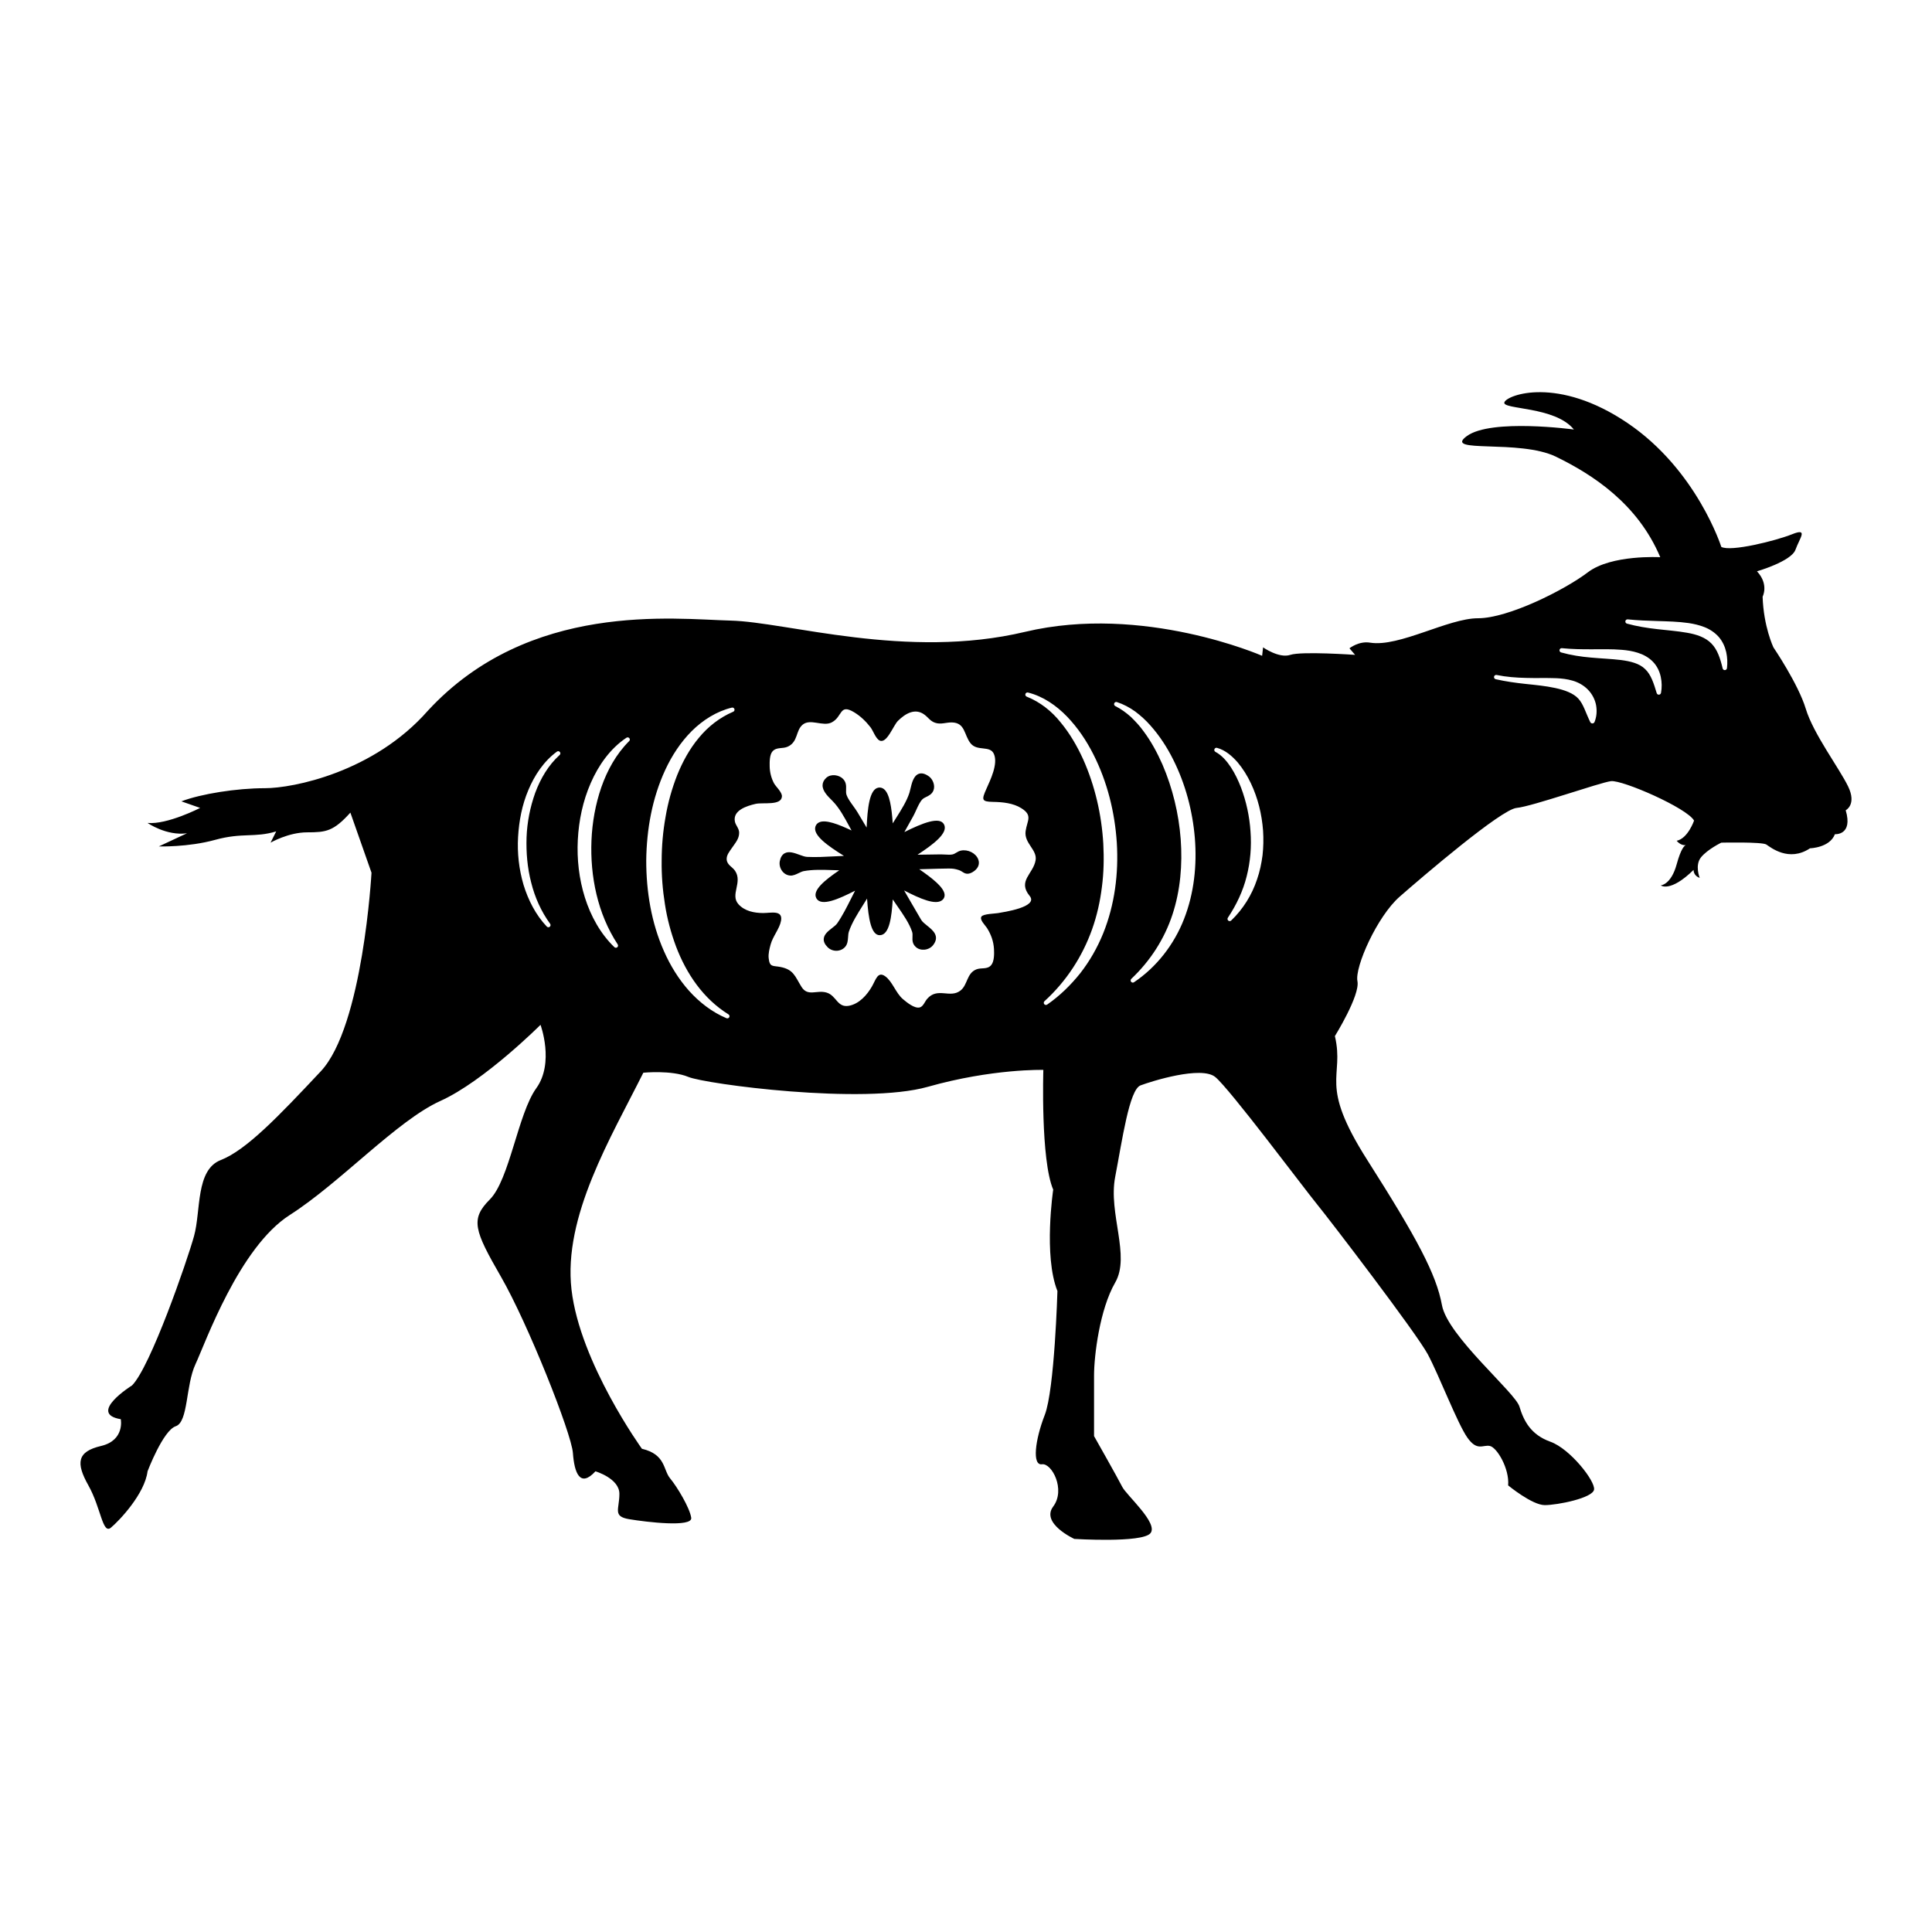 <?xml version="1.0" encoding="utf-8"?>
<!-- Designed by Vexels.com - 2019 All Rights Reserved - https://vexels.com/terms-and-conditions/  -->
<svg version="1.1" id="Layer_1" xmlns="http://www.w3.org/2000/svg" xmlns:xlink="http://www.w3.org/1999/xlink" x="0px" y="0px"
	 viewBox="0 0 1200 1200" enable-background="new 0 0 1200 1200" xml:space="preserve">
<g>
	<path d="M607.596,533.746c-1.51-3.891-6.474-6.356-10.811-5.408c-1.118,0.247-1.982,0.767-2.82,1.271
		c-0.777,0.47-1.512,0.911-2.418,1.095c-1.318,0.263-2.93,0.163-4.484,0.068c-0.94-0.058-1.875-0.108-2.72-0.102l-14.45,0.21
		c9.716-6.374,19.288-13.473,16.45-18.842c-2.691-5.098-13.279-0.872-24.623,4.776l5.5-9.858c0.601-1.079,1.189-2.368,1.798-3.704
		c1.145-2.52,2.329-5.125,3.791-6.671c0.672-0.709,1.599-1.16,2.578-1.641c1.636-0.798,3.489-1.701,4.395-3.983
		c1.226-3.087-0.412-6.968-2.712-8.658c-2.421-1.777-4.568-2.337-6.408-1.664c-3.253,1.197-4.324,5.731-5.182,9.372
		c-0.221,0.932-0.42,1.785-0.638,2.46c-1.664,5.161-5.004,10.449-8.233,15.56c-0.727,1.15-1.433,2.266-2.111,3.368
		c-0.667-9.501-1.864-18.404-5.463-21.268c-1.011-0.803-2.2-1.118-3.423-0.919c-5.637,0.924-6.789,13.1-7.33,24.81l-5.721-9.588
		c-0.717-1.2-1.63-2.465-2.596-3.804c-1.667-2.31-3.392-4.697-4.13-6.8c-0.394-1.124-0.352-2.295-0.31-3.536
		c0.068-2.061,0.147-4.397-1.901-6.508c-2.41-2.489-7.474-3.326-10.388-0.69c-1.496,1.352-2.276,2.898-2.316,4.594
		c-0.087,3.563,3.124,6.763,5.471,9.102l0.711,0.714c4.166,4.235,7.306,10.024,10.341,15.621c0.491,0.906,0.979,1.806,1.468,2.694
		c-8.078-3.804-15.883-6.857-19.966-5.119c-1.197,0.504-2.043,1.41-2.447,2.615c-1.817,5.434,7.645,12.003,17.692,18.296
		c-2.024,0.081-4.054,0.189-6.046,0.294c-5.61,0.297-11.415,0.599-16.915,0.326c-1.258-0.066-2.909-0.667-4.657-1.302
		c-3.253-1.187-6.616-2.418-9.257-0.914c-1.51,0.853-2.507,2.499-2.969,4.886c-0.402,2.09,0.155,4.387,1.489,6.143
		c1.242,1.633,2.982,2.62,4.899,2.772c1.84,0.184,3.654-0.709,5.395-1.544c1.105-0.528,2.15-1.026,3.072-1.202
		c5.542-1.05,11.846-0.84,17.939-0.638c1.415,0.047,2.791,0.092,4.14,0.123c-8.648,5.902-17.065,12.465-14.166,17.466
		c3.014,5.193,13.825,0.396,24.004-4.802c-0.861,1.657-1.704,3.337-2.531,4.983c-2.638,5.256-5.364,10.69-8.601,15.332
		c-0.656,0.943-1.89,1.901-3.198,2.914c-2.326,1.809-4.965,3.857-5.146,6.705c-0.11,1.738,0.69,3.442,2.447,5.203
		c1.394,1.397,3.339,2.184,5.374,2.184c0.097,0,0.197-0.003,0.297-0.005c2.05-0.079,3.954-0.971,5.222-2.449
		c1.489-1.738,1.646-4.04,1.788-6.075c0.084-1.221,0.163-2.373,0.488-3.342c1.864-5.526,5.411-11.163,8.842-16.613
		c0.845-1.344,1.667-2.649,2.452-3.935c0.824,12.179,2.539,23.077,8.076,22.733c5.868-0.278,7.196-11.426,7.879-22.224
		c0.903,1.355,1.864,2.736,2.854,4.161c3.657,5.266,7.438,10.714,9.168,15.944c0.331,1.003,0.289,2.048,0.244,3.158
		c-0.079,2.003-0.168,4.274,2.056,6.296c1.381,1.258,3.266,1.84,5.314,1.68c2.171-0.189,4.208-1.252,5.448-2.846
		c4.366-5.616-0.26-9.315-3.639-12.014c-1.491-1.192-3.03-2.423-3.77-3.662c-2.192-3.67-4.329-7.385-6.464-11.097
		c-1.378-2.397-2.757-4.794-4.151-7.18c9.667,4.993,20.063,9.714,24.035,5.673c0.843-0.859,1.223-1.956,1.103-3.169
		c-0.446-4.453-7.64-10.115-15.731-15.673c2.016-0.05,4.035-0.11,6.054-0.171c3.951-0.118,7.902-0.236,11.843-0.273
		c2.883-0.042,4.261,0.171,6.737,0.961c0.79,0.252,1.426,0.656,2.04,1.05c1.517,0.971,3.237,2.077,6.393,0.252
		C607.441,539.753,608.772,536.773,607.596,533.746z"/>
	<path d="M1147.866,488.4c-5.541-11.373-21.579-32.66-26.246-48.115c-4.665-15.455-20.121-38.201-20.121-38.201
		s-6.124-12.831-6.706-31.494c0,0,4.082-7.582-3.5-15.747c0,0,21.288-6.124,23.912-13.414s8.165-13.706-2.041-9.623
		c-10.206,4.082-38.201,11.081-44.034,7.873c0,0-15.163-47.824-58.321-76.985s-74.653-17.497-76.403-12.831
		c-1.748,4.666,31.495,2.333,43.158,16.913c0,0-51.323-6.999-66.487,4.082c-15.163,11.082,32.661,1.75,55.407,12.831
		c22.745,11.081,50.74,29.161,64.737,62.404c0,0-30.328-1.749-44.908,9.332c-14.58,11.081-49.573,28.578-68.237,28.578
		s-48.99,18.08-67.07,15.164c-6.999-1.167-12.831,3.499-12.831,3.499l3.5,4.083c0,0-33.243-2.333-40.243,0
		c-6.998,2.333-16.912-4.666-16.912-4.666l-0.583,5.249c0,0-73.777-32.369-147.263-14.872
		c-73.485,17.497-147.846-6.124-182.839-6.999c-34.993-0.875-125.1-12.248-188.088,55.989
		c-33.535,38.201-83.692,48.115-101.188,48.115c-17.497,0-39.659,3.5-51.906,8.165l11.664,4.083c0,0-20.413,10.498-32.661,9.331
		c0,0,11.664,8.165,24.495,6.416l-17.497,8.165c0,0,18.08,0.583,34.993-4.082s24.495-1.166,37.909-5.249l-3.5,6.999
		c0,0,11.082-6.416,22.746-6.416s16.33-0.583,26.828-12.247l13.122,37.326c0,0-5.249,95.356-31.494,123.351
		c-26.245,27.995-46.366,48.991-62.113,55.115c-15.747,6.124-12.247,31.494-16.621,47.24c-4.374,15.747-27.12,81.359-38.493,92.732
		c0,0-27.994,17.497-6.999,20.996c0,0,2.625,13.122-12.248,16.622c-14.872,3.499-15.747,10.498-7.873,24.495
		c7.873,13.997,8.748,30.619,13.998,26.245c5.249-4.374,20.996-20.996,22.745-34.993c0,0,9.623-25.37,17.497-27.995
		s6.124-25.37,12.247-38.492c6.124-13.122,27.12-72.611,58.613-92.732c31.494-20.121,66.487-58.613,93.607-70.861
		c27.12-12.248,62.113-47.241,62.113-47.241s8.748,23.62-2.625,39.367c-11.372,15.747-16.622,56.864-28.869,69.112
		c-12.248,12.247-9.623,19.246,6.999,48.115c16.622,28.869,43.742,97.106,44.616,109.354c0.876,12.248,4.374,21.871,13.998,11.373
		c0,0,14.872,4.374,14.872,13.997s-4.374,13.997,6.124,15.747c10.498,1.75,39.368,5.249,38.493-0.875
		c-0.875-6.124-8.748-19.246-13.123-24.495c-4.374-5.249-2.624-14.872-17.497-18.372c0,0-38.492-53.364-43.741-98.855
		c-5.249-45.491,24.495-94.482,44.616-134.724c0,0,17.497-1.75,27.995,2.625c10.498,4.374,108.479,17.497,148.721,6.124
		c40.243-11.373,71.736-10.498,71.736-10.498s-1.75,55.99,6.124,74.361c0,0-6.124,41.117,2.625,62.988c0,0-1.75,61.238-7.874,76.985
		c-6.124,15.747-7.873,31.494-1.749,30.619c6.124-0.875,14.872,15.747,6.998,26.245s13.123,20.121,13.123,20.121
		s41.991,2.624,47.24-3.5c5.249-6.124-14.873-23.62-17.497-28.869c-2.625-5.249-17.497-31.494-17.497-31.494s0-25.37,0-37.617
		c0-12.248,3.5-41.117,13.123-57.739c9.623-16.622-4.375-42.866,0-65.612c4.374-22.746,8.748-54.239,15.747-56.864
		c6.999-2.624,37.617-12.247,46.366-5.249c8.748,6.999,55.115,69.111,62.988,78.734c7.873,9.623,62.112,80.484,69.111,93.606
		c6.999,13.123,18.372,42.867,24.496,51.615c6.124,8.748,9.623,4.374,13.997,5.249c4.374,0.875,12.247,13.997,11.373,24.495
		c0,0,14.871,12.248,22.745,12.248s29.744-4.374,30.619-9.623c0.874-5.249-14.873-25.37-27.12-29.744
		c-12.247-4.375-16.621-13.122-19.246-21.871c-2.624-8.748-44.616-43.741-48.115-62.988c-3.5-19.246-15.748-41.992-46.366-90.107
		c-30.619-48.116-13.997-50.74-20.121-76.985c0,0,15.747-25.37,13.997-34.118c-1.75-8.748,12.247-40.242,26.244-52.49
		c13.997-12.247,62.987-54.239,72.611-55.114c9.623-0.875,51.616-15.747,58.613-16.622c6.999-0.875,47.241,16.622,51.616,24.495
		c0,0-3.791,11.081-10.79,12.539c0,0,2.434,3.191,5.727,2.667c-0.855,0.28-3.027,2.016-5.727,11.913
		c-3.498,12.831-9.915,13.122-9.915,13.122s5.832,4.666,20.413-9.623c0,0-0.293,3.5,3.791,4.957c0,0-3.208-7.873,0.874-12.831
		c4.082-4.957,12.539-9.04,12.539-9.04s25.37-0.583,27.995,1.166c2.624,1.75,13.997,11.081,27.12,2.333
		c0,0,12.247-0.292,15.455-8.748c0,0,11.372,0.875,6.706-14.872C1146.408,503.272,1153.407,499.773,1147.866,488.4z
		 M347.617,468.915l-0.034,0.031c-7.008,6.334-11.863,14.665-15.14,23.468c-3.167,8.868-5.045,18.239-5.387,27.69
		c-0.312,9.437,0.501,18.938,2.875,28.073c2.268,9.152,6.17,17.912,11.766,25.614c0.44,0.6,0.31,1.443-0.289,1.883
		c-0.552,0.405-1.314,0.323-1.774-0.159c-6.887-7.268-11.557-16.451-14.479-26c-2.816-9.607-3.951-19.687-3.372-29.652
		c0.585-9.945,2.451-19.906,6.383-29.135c3.828-9.198,9.6-17.9,17.747-23.887c0.599-0.44,1.441-0.311,1.88,0.287
		C348.205,467.685,348.12,468.458,347.617,468.915z M390.801,460.296l-0.031,0.03c-8.095,8.079-13.57,18.105-17.28,28.671
		c-3.656,10.606-5.641,21.78-6.118,33.003c-0.444,11.221,0.501,22.515,3.104,33.448c2.6,10.934,6.865,21.488,13.19,31.125
		c0.413,0.622,0.245,1.461-0.377,1.875c-0.536,0.356-1.239,0.274-1.687-0.152c-8.66-8.333-14.686-19.32-18.316-30.836
		c-3.629-11.567-5.022-23.779-4.395-35.85c0.634-12.06,3.143-24.094,8.01-35.214c4.819-11.044,12.1-21.465,22.2-28.177
		c0.62-0.412,1.457-0.243,1.869,0.377C391.332,459.14,391.246,459.851,390.801,460.296z M452.906,631.896
		c-0.354,0.572-1.068,0.786-1.668,0.533c-8.864-3.72-16.746-9.793-23.243-17.001c-6.473-7.264-11.63-15.646-15.542-24.509
		c-7.916-17.76-11.068-37.216-11.065-56.446c0.224-19.231,3.63-38.642,11.827-56.312c4.084-8.801,9.483-17.114,16.406-24.057
		c6.928-6.876,15.527-12.315,24.944-14.588c0.723-0.175,1.452,0.27,1.626,0.994c0.157,0.65-0.186,1.303-0.781,1.556l-0.021,0.009
		c-8.416,3.591-15.6,9.257-21.284,16.15c-5.753,6.849-10.096,14.824-13.473,23.161c-3.289,8.386-5.759,17.135-7.254,26.075
		c-1.592,8.919-2.39,17.997-2.405,27.073c-0.124,9.077,0.591,18.161,2.031,27.11c1.368,8.968,3.733,17.751,6.887,26.209
		c6.381,16.801,16.857,32.443,32.581,42.188C453.104,630.432,453.299,631.263,452.906,631.896z M643.239,534.268
		c-1.41,8.536-11.394,12.829-3.7,22.212c5.707,6.954-16.477,10.085-19.705,10.671c-1.801,0.327-9,0.447-10.213,2.117
		c-1.419,1.954,2.425,5.557,3.395,7.1c2.54,4.038,4.103,8.322,4.363,13.121c0.152,2.787,0.22,7.644-1.739,9.961
		c-2.444,2.891-6.094,1.396-9.248,2.665c-6.086,2.448-5.296,9.702-9.904,13.199c-6.512,4.943-14.179-2.341-20.617,5.091
		c-1.431,1.652-2.393,4.673-4.521,5.301c-3.288,0.97-8.334-3.288-10.499-5.109c-4.473-3.76-6.528-10.983-11.026-14.202
		c-4.614-3.301-5.79,2.014-8.233,6.287c-3.005,5.255-7.886,10.806-14.237,12.018c-7.342,1.402-7.745-6.291-13.907-8.173
		c-6.108-1.866-11.695,2.74-15.633-3.58c-4.017-6.448-4.81-10.755-13.139-12.355c-4.685-0.9-6.622,0.295-7.242-5.438
		c-0.303-2.801,0.484-5.788,1.198-8.473c1.334-5.023,5.616-9.934,6.479-14.794c1.218-6.857-6.344-4.768-11.16-4.787
		c-5.439-0.022-11.38-1.143-15.276-5.466c-5.355-5.943,2.715-13.544-2.105-20.743c-1.684-2.515-4.919-3.599-5.213-6.977
		c-0.243-2.789,1.849-5.161,3.279-7.29c2.018-3.003,4.514-5.62,4.457-9.481c-0.039-2.679-2.193-4.51-2.654-6.905
		c-1.326-6.908,7.258-9.648,12.887-10.938c4.503-1.032,15.999,1.258,16.336-4.61c0.155-2.703-3.855-6.127-4.972-8.268
		c-1.678-3.219-2.556-6.739-2.638-10.368c-0.06-2.668-0.083-7.356,1.798-9.405c2.606-2.838,6.233-1.349,9.579-2.952
		c6.28-3.008,4.746-9.77,8.971-13.473c4.823-4.226,12.716,1.333,18.207-1.54c6.821-3.568,4.663-11.781,13.781-6.353
		c3.969,2.363,7.447,5.729,10.264,9.36c1.68,2.165,3.253,7.07,5.665,8.252c4.498,2.203,8.468-9.275,11.392-12.185
		c4.886-4.862,10.929-8.106,16.597-3.78c2.297,1.753,3.536,3.948,6.517,4.95c3.591,1.208,6.746-0.269,10.325-0.211
		c8.494,0.138,7.545,7.795,11.685,12.971c4.178,5.225,12.092,1.064,14.5,6.632c2.699,6.239-2.252,16.189-4.657,21.622
		c-3.002,6.782-3.166,8.006,4.12,8.126c5.896,0.097,12.493,0.722,17.624,3.957c7.13,4.496,3.57,7.587,2.608,14.163
		C635.93,523.696,644.315,527.758,643.239,534.268z M685.221,579.694c-3.598,8.873-8.379,17.267-14.248,24.783
		c-5.953,7.438-12.805,14.134-20.56,19.487c-0.612,0.423-1.451,0.269-1.874-0.343c-0.388-0.562-0.287-1.319,0.206-1.765
		c13.596-12.352,23.614-27.853,29.609-44.758c3.009-8.456,4.957-17.272,6.059-26.184c1.177-8.911,1.333-17.944,0.863-26.935
		c-1.055-17.973-5.152-35.875-12.487-52.333c-3.728-8.185-8.265-16.029-13.977-22.921c-5.58-7.012-12.74-12.678-21.065-16.007
		l-0.058-0.023c-0.69-0.276-1.025-1.058-0.75-1.748c0.253-0.632,0.932-0.967,1.575-0.806c9.394,2.347,17.664,8.109,24.293,14.98
		c6.661,6.932,12.041,14.97,16.34,23.477c8.63,17.038,13.288,35.878,14.525,54.874C694.836,542.458,692.399,561.893,685.221,579.694
		z M735.457,570.729c-6.183,15.95-17.175,30.036-31.107,39.359c-0.62,0.414-1.457,0.248-1.871-0.371
		c-0.371-0.555-0.268-1.294,0.202-1.738c11.827-11.183,20.583-24.849,25.533-39.871c4.958-15.024,6.298-31.101,5.133-46.941
		c-1.214-15.859-5.021-31.605-11.312-46.273c-3.211-7.294-7.011-14.357-11.766-20.708c-2.299-3.252-5.02-6.114-7.843-8.877
		c-2.928-2.631-6.117-4.953-9.653-6.727l-0.063-0.032c-0.664-0.333-0.932-1.141-0.599-1.805c0.303-0.603,0.997-0.879,1.619-0.676
		c4.092,1.335,7.933,3.387,11.423,5.9c3.417,2.577,6.614,5.475,9.421,8.675c5.668,6.375,10.335,13.556,14.114,21.134
		c7.605,15.152,12.022,31.791,13.448,48.692C743.513,537.351,741.699,554.754,735.457,570.729z M784.186,531.242
		c-0.683,5.073-1.712,10.121-3.409,14.957c-3.206,9.724-8.811,18.628-16.068,25.551c-0.54,0.515-1.395,0.495-1.911-0.045
		c-0.444-0.466-0.49-1.166-0.148-1.681l0.014-0.021c5.352-8.042,9.414-16.633,11.671-25.729c2.306-9.057,3.075-18.476,2.379-27.81
		c-0.608-9.335-2.611-18.623-5.924-27.383c-1.699-4.357-3.708-8.606-6.241-12.489c-2.539-3.841-5.597-7.418-9.549-9.559
		l-0.082-0.044c-0.654-0.354-0.897-1.172-0.543-1.826c0.304-0.561,0.95-0.819,1.54-0.658c5.26,1.44,9.359,5.118,12.764,8.954
		c3.33,3.962,6.049,8.36,8.233,12.981c4.41,9.238,6.833,19.303,7.605,29.483C784.847,521.021,784.75,526.153,784.186,531.242z
		 M990.408,448.425c-0.299,0.75-1.15,1.116-1.899,0.817c-0.352-0.14-0.62-0.401-0.773-0.717l-0.014-0.031
		c-2.896-5.959-4.195-11.062-7.352-14.52c-3.112-3.44-8.535-5.372-14.387-6.642c-5.874-1.286-12.123-1.87-18.338-2.528
		c-6.23-0.663-12.487-1.542-18.65-2.936c-0.723-0.164-1.177-0.883-1.015-1.608c0.161-0.714,0.877-1.163,1.591-1.018
		c6.003,1.224,12.146,1.69,18.325,1.823c6.189,0.207,12.396-0.077,18.871,0.182c3.237,0.165,6.571,0.513,9.958,1.507
		c3.371,0.943,6.832,2.805,9.554,5.582c2.722,2.782,4.502,6.348,5.108,9.863C991.979,441.729,991.693,445.201,990.408,448.425z
		 M1031.687,430.351c-0.135,0.75-0.852,1.248-1.603,1.113c-0.526-0.095-0.931-0.478-1.075-0.959l-0.007-0.023
		c-1.792-5.951-3.522-11.477-7.166-14.882c-3.517-3.547-9.22-4.896-15.106-5.658c-5.932-0.717-12.17-0.93-18.425-1.505
		c-6.256-0.532-12.587-1.492-18.696-3.209c-0.717-0.201-1.134-0.946-0.933-1.663c0.18-0.641,0.794-1.043,1.433-0.977l0.014,0.002
		c6.124,0.62,12.232,0.716,18.408,0.691c6.176,0.001,12.406-0.202,18.864,0.339c3.229,0.264,6.533,0.752,9.844,1.813
		c3.284,1.023,6.674,2.77,9.296,5.456c2.665,2.654,4.271,6.131,4.991,9.49C1032.259,423.766,1032.268,427.126,1031.687,430.351z
		 M1072.65,415.02c-0.087,0.748-0.764,1.283-1.512,1.196c-0.584-0.068-1.038-0.497-1.168-1.038l-0.004-0.02
		c-1.428-6.044-3.258-11.75-6.991-15.479c-3.647-3.78-9.211-5.667-15.146-6.671c-5.937-1.062-12.21-1.507-18.494-2.24
		c-6.288-0.715-12.648-1.714-18.821-3.424c-0.717-0.199-1.138-0.942-0.94-1.66c0.179-0.644,0.806-1.047,1.449-0.98
		c6.206,0.64,12.406,0.868,18.677,1.039c6.271,0.209,12.608,0.319,19.116,1.253c3.25,0.481,6.545,1.235,9.799,2.501
		c3.25,1.253,6.401,3.301,8.862,6.034c2.436,2.775,3.947,6.164,4.707,9.51C1072.931,408.408,1073.03,411.768,1072.65,415.02z"/>
</g>
</svg>
